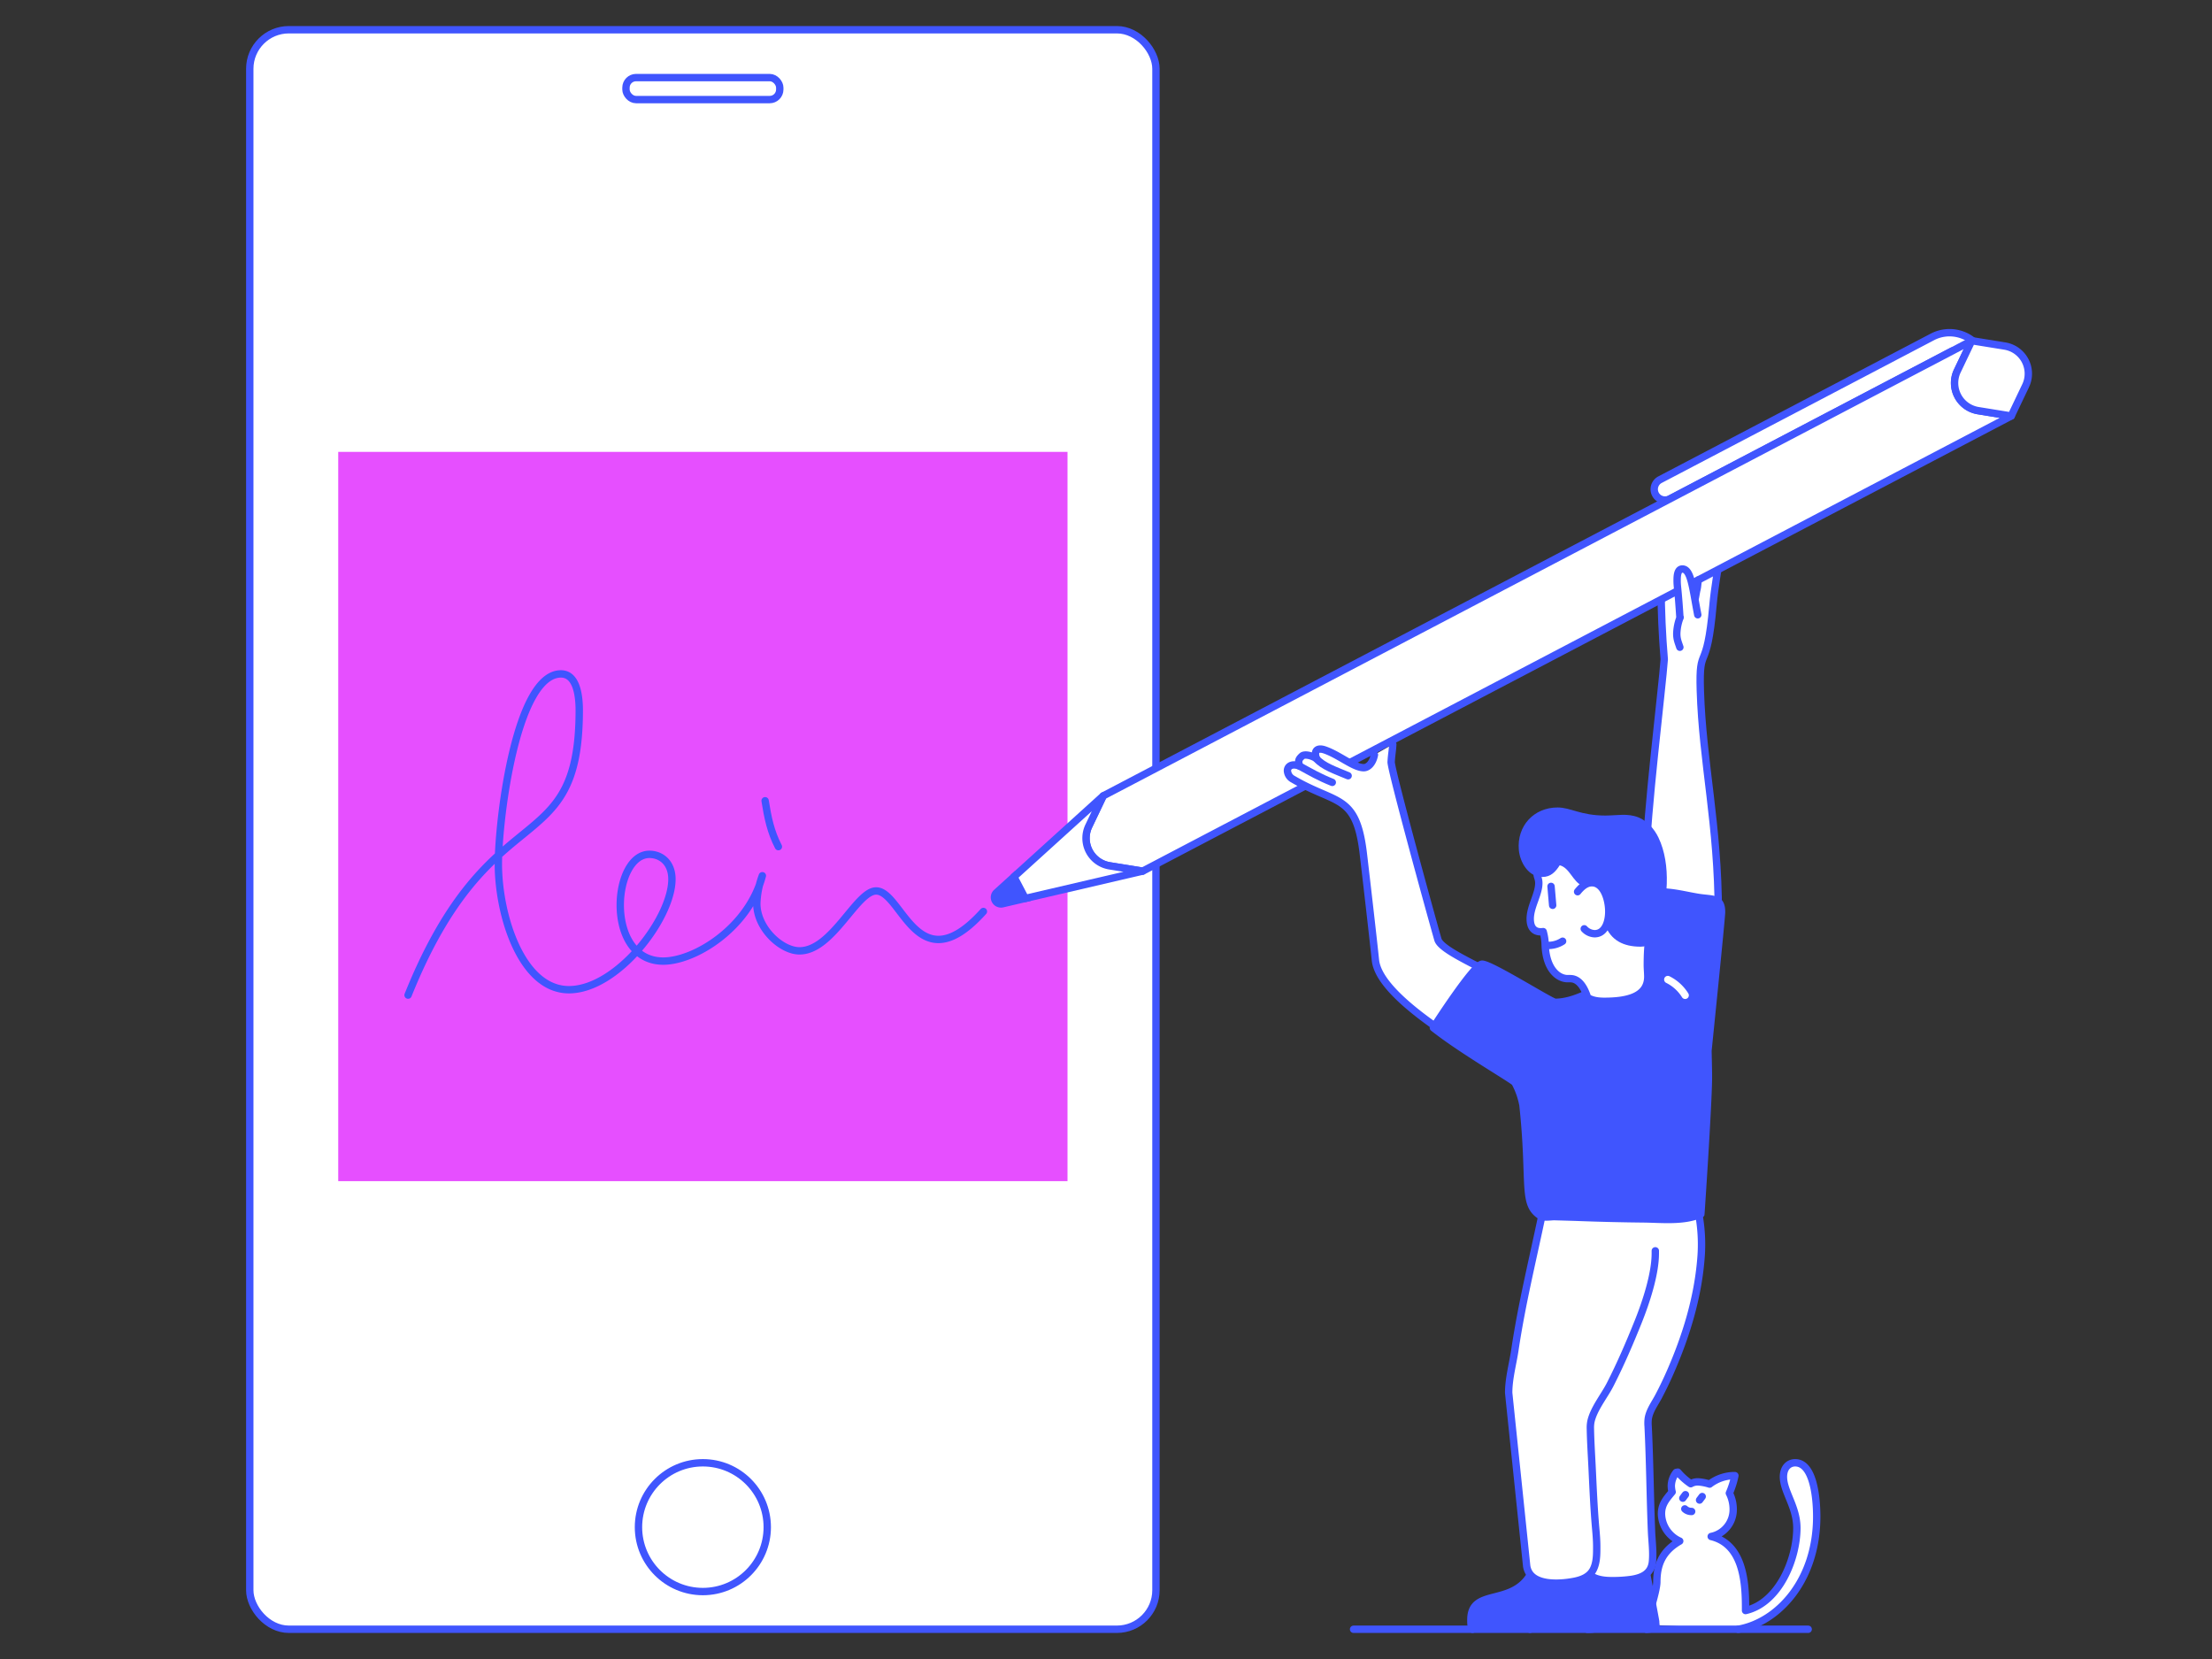 <svg xmlns="http://www.w3.org/2000/svg" id="Layer_1" data-name="Layer 1" viewBox="0 0 1200 900">
  <rect x="0" y="0" width="1200" height="900" fill="#333333" stroke="none"/>
  <defs fill="#000000">
    <style>.cls-1{fill:#fff;}.cls-1,.cls-2,.cls-4,.cls-5{stroke:#4055fe;}.cls-1,.cls-2,.cls-5,.cls-6{stroke-linecap:round;stroke-linejoin:round;}.cls-1,.cls-2,.cls-4,.cls-5,.cls-6{stroke-width:4px;}.cls-2,.cls-6{fill:none;}.cls-3{fill:#e64fff;}.cls-4,.cls-5,.cls-7{fill:#4055fe;}.cls-4{stroke-miterlimit:10;}.cls-6{stroke:#fff;}</style>
  </defs>
  <rect class="cls-1" x="135.5" y="16.13" width="491.6" height="867.73" rx="21.19" fill="#000000"/>
  <circle class="cls-2" cx="381.3" cy="828.48" r="34.93" fill="#000000"/>
  <rect class="cls-2" x="339.59" y="42.09" width="83.43" height="11.93" rx="5.46" fill="#000000"/>
  <rect class="cls-3" x="183.49" y="245.14" width="395.63" height="395.63" fill="#000000"/>
  <path class="cls-2" d="M221.38,539.84c44.63-111,92.86-71.74,92.86-154.51,0-8.28-1.53-19.74-9.93-19.74-24.35,0-33.95,79-33.95,103.15,0,27.48,12.41,68.17,38.29,68.17,26.13,0,55.87-38.63,55.87-59.94,0-9-5.91-13.49-12.21-13.49-9.8,0-15.82,13.55-15.82,27.54,0,14.93,6.86,30.37,23.32,30.37,17.25,0,46.43-18.24,53.76-46.31a47.21,47.21,0,0,0-3,15.1c0,13.47,13.34,25.65,23.14,25.65,17.93,0,30.92-32.49,41.59-32.49,10.15,0,17.28,26.31,33.8,26.31,6.45,0,14.33-4,24.39-15.17" fill="#000000"/>
  <path class="cls-1" d="M933.29,299.5c-1.28,9.57-3.15,19.06-4,28.68-3.38,38.54-7.66,20.3-6.87,46.47,1.16,38.67,9.75,73,9.75,120.69,0,1.75-.93,3.11-2.43,4.63-19.23-2-36-4.55-36.16-4.61-.12-2.19-.16-4.36-.23-6.54h0c0-1.16,0-2.32,0-3.49,0-5.9-.38-11.81-.38-17.72,0-23.87,8.88-95.32,9.88-109.94q-1.65-19.6-1.73-39.31" fill="#000000"/>
  <path class="cls-1" d="M1059,190.44,906,270.6a5.87,5.87,0,0,1-7.92-2.47h0a5.87,5.87,0,0,1,2.47-7.91l147.75-77.44a20.08,20.08,0,0,1,26.11,6.78l2.48,3.77Z" fill="#000000"/>
  <path class="cls-1" d="M1091.06,225.67,619.87,472.6l-17.94-2.9a15.19,15.19,0,0,1-11.29-21.54l7.83-16.39,471.19-246.94-7.83,16.4a15.19,15.19,0,0,0,11.29,21.54Z" fill="#000000"/>
  <path class="cls-4" d="M550.07,475.67l6.14,11.73-12.38,2.89a3.55,3.55,0,0,1-3.19-6.08Z" fill="#000000"/>
  <path class="cls-1" d="M601.94,469.7l17.92,2.88L556.21,487.4l-6.14-11.73,48.4-43.89-7.82,16.37A15.2,15.2,0,0,0,601.94,469.7Z" fill="#000000"/>
  <path class="cls-1" d="M1087.6,187.73l-17.94-2.9-7.83,16.4a15.19,15.19,0,0,0,11.29,21.54l17.94,2.9,7.82-16.4A15.19,15.19,0,0,0,1087.6,187.73Z" fill="#000000"/>
  <path class="cls-1" d="M911.32,351.13c-.93-2.8-1.68-4.36-1.68-7.38a26.57,26.57,0,0,1,1.83-8.9l-.07.32,0-.16-.05.08c-1.08-16.88-1.52-16.41-1.52-20.27,0-2.5.22-6.14,2.85-6.14,4.72,0,5.54,10.32,8.35,24.83" fill="#000000"/>
  <path class="cls-2" d="M921.28,314.64c-.88,8-.23,1.68-1.55,9.6" fill="#000000"/>
  <path class="cls-1" d="M755.57,403.82c-.19,3.83-.61,5-.88,9.5-.23,3.88,21.82,84.11,25.36,96.36,1.63,5.63,20.84,13.68,35.47,21.89-8.37,9.77-16.08,23.95-23.81,34.23-6.47-4.89-43.67-27-45.54-44.87-1.38-13.22-4.94-44-6.56-57.74-3.85-32.66-14.36-26.52-38.18-40.5a5.48,5.48,0,0,1-3-4.6c0-1.76,1.34-3.13,3.6-3.13a8,8,0,0,1,3,.68c-.87-2.89-.58-3.7,1.25-5.42,1.51-1.43,5.87-.15,7.82,1.32,0-.07,0-.15,0-.21-1.59-4.76,1.23-5.63,4.47-4.53,7.93,2.68,15.79,9.67,21.26,9.67,2.2,0,4.85-2.2,5.8-7" fill="#000000"/>
  <path class="cls-2" d="M722.76,424.44c-7.24-2.91-11.38-5.38-17.67-8.8" fill="#000000"/>
  <path class="cls-2" d="M731.36,420.84c-6.76-2.83-13.81-5.2-17.2-9.3" fill="#000000"/>
  <path class="cls-5" d="M798.85,883.87c-.91-1.47-.91-3.19-.91-5.14,0-18.64,25.1-5.46,34.33-28.58.79-2,.79-4.62,2.35-6.12,5.5-.45,9.92-1,14.52-1a50.61,50.61,0,0,1,10,1c.45.49,7,35.29,7,35.68,0,2.93,1.31,4.18-5,4.18" fill="#000000"/>
  <path class="cls-1" d="M942.94,883.87c21.6-3.78,42.62-26.4,42.62-61.18,0-10-1.73-29.14-11.68-29.14-3.54,0-6.37,2.71-6.37,7.62,0,8,7.28,16.23,7.28,27.75,0,16.64-9.59,40.61-27.84,44.79,0-.55,0-1.1,0-1.67,0-14.68-1.65-34.38-18.63-38.5a14.86,14.86,0,0,0,11.93-14.92,19.48,19.48,0,0,0-2.08-8.59,47.69,47.69,0,0,0,3-9.51l-.88,0a22.46,22.46,0,0,0-12.84,4.6,26.53,26.53,0,0,0-6.24-1.21,7.75,7.75,0,0,0-4,1,35,35,0,0,1-7-6.28l-.85.15a12.05,12.05,0,0,0-2.68,7.23,14,14,0,0,0,.45,3.37c-3.23,3.88-5.78,6.77-5.78,11.85a16.64,16.64,0,0,0,9.89,14.81c-9.82,5.62-12.41,13.36-12.41,22.14,0,5.46-5.8,22-5.5,23.17" fill="#000000"/>
  <path class="cls-5" d="M830,883.87c-.17-2.06,0-3.19,0-5.14,0-18.64,25.09-5.46,34.32-28.58.79-2,.79-4.62,2.35-6.12,5.5-.45,9.92-1,14.52-1a50.61,50.61,0,0,1,10,1c.46.49,7,35.29,7,35.68,0,2.93,1.48,3.62-5,4.18" fill="#000000"/>
  <path class="cls-1" d="M919.12,648.53a91.18,91.18,0,0,1,3.59,34.7c-1.75,21.18-8.09,41.76-16.6,61.16q-2.88,6.57-6.21,12.92c-2,3.88-5,7.76-5.71,12.17a19.55,19.55,0,0,0-.09,4.19c.93,18.9,1.08,37.82,1.82,56.73.21,5.47,1,11,.55,16.46-.48,6.57-5.28,9-11.33,9.94a71.22,71.22,0,0,1-11,.68c-4.36,0-8.58-.72-11.38-2.87,0-.12-10.55-103.59-10.55-103.71,0-7.82,9.58-84,11.9-96.24" fill="#000000"/>
  <path class="cls-1" d="M898,678.56c0,.44,0,.89,0,1.34,0,11.38-5.09,26.68-9.26,37.08-4.64,11.57-9.56,23-15.25,34.15-3.21,6.28-9.18,13.48-10.5,20.45a18.21,18.21,0,0,0-.21,3.69c.12,6.87.58,13.73.91,20.59.54,11.23,1,22.47,2,33.67.28,3.18.53,6.31.53,9.51,0,4.15.05,8.72-1.92,12.5s-5.9,5.44-10,6.27c-8,1.61-24.38,2.89-26.09-8.27,0-.2-9.76-93.83-9.76-93.94,0-7.81,2.26-15.73,3.39-23.34,4.07-27.37,11-54.24,16.39-81.34l63.52-4" fill="#000000"/>
  <path class="cls-5" d="M926.56,570c0,1.08.25,9.52.25,14.28,0,13.82-4.08,74.27-4.1,74.36-9.17,4.15-21.5,2.69-31.22,2.6q-17.22-.18-34.44-.81c-4.64-.17-9.27-.28-13.91-.42-1.6,0-5.53.61-7-.2-10.67-6.42-5.34-17.29-9.92-60.19a41.71,41.71,0,0,0-4.3-12.28c-.86-1.46-29.32-17.84-44.31-29.79.12-.4,22.14-34.49,26.43-34.49,4.87,0,37.54,20.7,39.68,20.7,10.71-.12,20.54-6.41,37-14.6.42-.21,1,0,1.42,0,5.07-9.46,1.64-11.76,7.62-42.56A21.18,21.18,0,0,1,901,483.86c6.84,0,14.21,2,20.53,3,7.84,1.19,12.4,0,12.4,7.92C934,497.36,926.56,569.87,926.56,570Z" fill="#000000"/>
  <path class="cls-6" d="M904.78,531.4a23.35,23.35,0,0,1,9.41,8.55" fill="#000000"/>
  <path class="cls-1" d="M838.25,512.69c.52,13.26,7.12,18.22,12.19,18.22l1.42,0c5.14,0,7.91,5.57,9.4,10.3,2.75,1.64,5.94,2,9.1,2,11.85,0,23.55-2.26,23.55-13.39,0-2.09-.25-4.24-.25-6.27,0-22.73,4.37-20.8,4.37-36.27,0-26.84-15.12-39.2-34.27-39.2-22.1,0-29.48,8.66-29.9,25.77v.09c0,1.8.94,2.65.94,5.18,0,6-4.66,12.73-4.66,19.37,0,4.06,1.61,7,5.73,7a10,10,0,0,0,1.3-.09,28.81,28.81,0,0,1,1.08,7.33,13.56,13.56,0,0,0,2.06.16,14.36,14.36,0,0,0,7.4-2.29" fill="#000000"/>
  <path class="cls-7" d="M899.68,504.54c-.28.85-.56,1.64-.86,2.39-1.65,4.23-4.1,6.64-8.81,6.64-9.2,0-16.19-3.35-19.45-12.18-1.33-3.63-2.07-7.44-3.33-11.08-1.86-5.38-3.43-7.66-8.71-9.75s-6.89-9.77-12.38-11.15c-2.32,3.59-4.84,6.35-9.49,6.35-7.45,0-12.07-7.93-12.68-14.62-1.18-13,8.08-23.09,21-23.09,7.24,0,12.37,4.38,26,4.38,6.07,0,12-1.37,17.88,1,4.86,2,8.58,6.21,10.86,10.95C906.78,469.14,904.68,489.49,899.68,504.54Z" fill="#000000"/>
  <path class="cls-1" d="M855.84,483.75c2-2.48,4.55-4.87,7.73-4.87,6.45,0,9.17,9.09,9.17,15.66,0,5.78-2.14,12-7.66,12a8,8,0,0,1-5.63-2.67" fill="#000000"/>
  <path class="cls-2" d="M841.43,480.86c.28,3.43.58,6.84.88,10.27" fill="#000000"/>
  <line class="cls-2" x1="734.31" y1="883.87" x2="980.93" y2="883.87" fill="#000000"/>
  <path class="cls-2" d="M912.92,812.76c.5-.62.89-1.32,1.42-1.91" fill="#000000"/>
  <path class="cls-2" d="M922,813.78c.48-.64,1-1.28,1.44-1.92" fill="#000000"/>
  <path class="cls-2" d="M914,818.57a5.2,5.2,0,0,0,3.6,1.4h.12" fill="#000000"/>
  <path class="cls-2" d="M415.07,434.4c1.41,8.93,3,16.84,7.2,24.9" fill="#000000"/>
</svg>